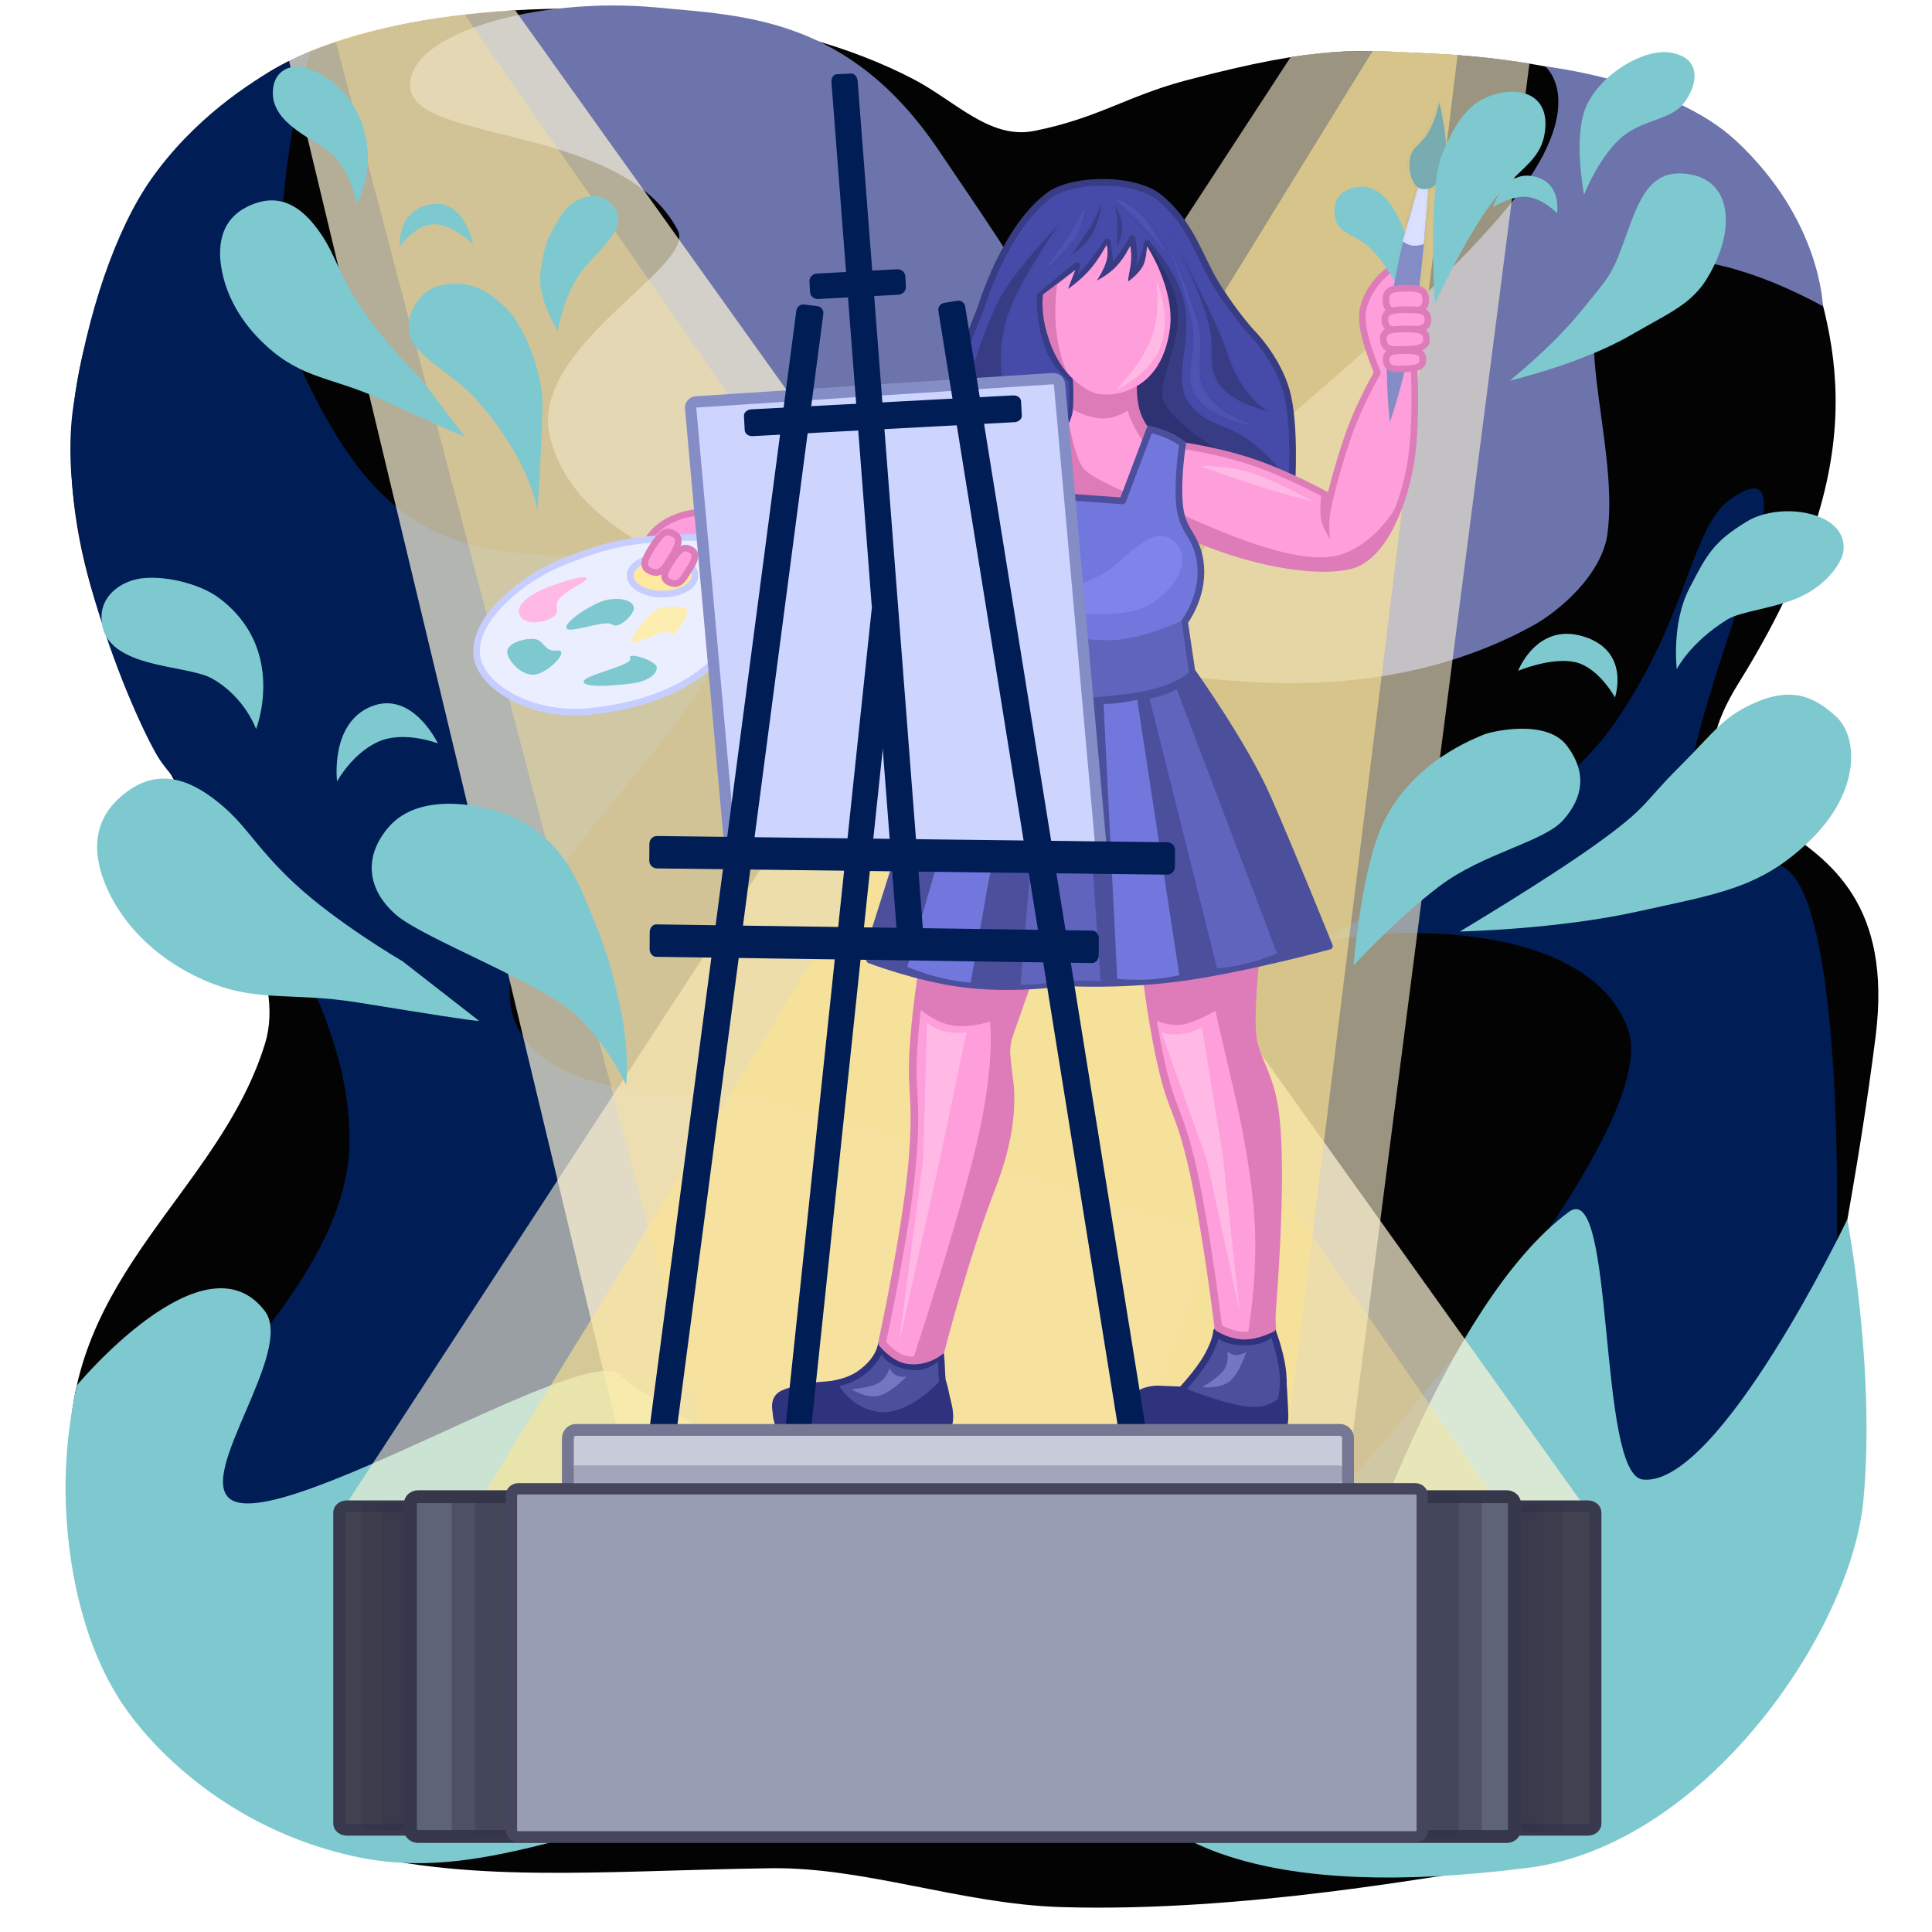 <?xml version="1.0" encoding="UTF-8" standalone="no"?>
<!DOCTYPE svg PUBLIC "-//W3C//DTD SVG 1.1//EN" "http://www.w3.org/Graphics/SVG/1.1/DTD/svg11.dtd">
<!-- Created with Vectornator (http://vectornator.io/) -->
<svg height="100%" stroke-miterlimit="10" style="fill-rule:nonzero;clip-rule:evenodd;stroke-linecap:round;stroke-linejoin:round;" version="1.1" viewBox="0 0 2048 2048" width="100%" xml:space="preserve" xmlns="http://www.w3.org/2000/svg" xmlns:vectornator="http://vectornator.io" xmlns:xlink="http://www.w3.org/1999/xlink">
<defs/>
<g id="Слой-2" vectornator:layerName="Слой 2">
<path d="M968.579 84.078C901.188 48.799 819.749 27.154 731.336 16.512C551.75-5.107 354.656 21.232 266.961 88.852C201.003 139.712 93.181 269.657 77.227 439.273C49.936 729.416 324.435 964.518 281.007 1106.01C232.758 1263.21 69.751 1350.55 73.74 1546.18C77.728 1741.81 134.475 1895.69 355.016 1958.62C492.339 1997.8 635.845 1982.97 816.802 1980.41C916.978 1978.99 1018.74 2018.34 1124.75 2021.59C1320.74 2027.59 1530.93 1986.14 1558.49 1984.27C1788.31 1968.68 1863.51 1741.78 1863.51 1741.78C1863.51 1741.78 1953.56 1375.77 1988.27 1098.34C2022.97 820.906 1728.36 908.702 1843.15 723.869C1992.88 482.781 1946.24 356.774 1905.39 237.677C1896.57 211.97 1822.88 69.936 1515.38 56.723C1440.58 53.508 1403.11 46.5 1256.46 85.43C1195.11 101.718 1163.38 125.499 1096.25 138.796C1049.39 148.08 1013.26 107.47 968.579 84.078Z" fill="#030303" fill-rule="nonzero" opacity="1" stroke="#4b4f9c" stroke-linecap="butt" stroke-linejoin="round" stroke-opacity="0" stroke-width="7.046"/>
<path d="M329.213 55.088C329.213 55.088 261.585 273.963 326.871 407.184C392.158 540.405 456.575 585.346 586.143 588.527C710.208 591.572 788.277 530.052 776.81 646.84C765.342 763.629 534.588 927.353 540.272 1055.68C545.955 1184.01 799.544 1160.15 799.544 1160.15L1288.17 1306.01L1168.51 1647.01L811.51 1891.43C811.51 1891.43 645.15 1805.05 719.768 1694.32C794.386 1583.59 728.553 1561.35 587.45 1521.44C446.346 1481.52 206.721 1709.5 152.472 1632.15C98.223 1554.79 366.964 1394.36 370.454 1212.04C373.944 1029.71 191.252 838.858 169.314 805.349C147.376 771.84 57.021 573.147 77.666 431.068C92.086 331.839 122.969 242.814 160.328 189.755C204.726 126.698 264.285 87.258 299.466 68.399C318.461 58.216 329.213 55.088 329.213 55.088Z" fill="#001d56" fill-rule="nonzero" opacity="1" stroke="#4b4f9c" stroke-linecap="butt" stroke-linejoin="round" stroke-opacity="0" stroke-width="7.046"/>
<path d="M1637.95 70.438C1637.95 70.438 1683.8 106.885 1609.57 205.272C1535.33 303.66 1340.22 463.538 1340.22 463.538C1340.22 463.538 1192.64 721.754 1224.55 715.84C1256.46 709.927 1445.65 761.23 1624.42 663.459C1652.16 648.291 1698.29 609.402 1704.02 565.439C1715.88 474.533 1666.27 352.223 1703.85 305.054C1765.25 227.995 1932.33 324.695 1932.33 324.695C1932.33 324.695 1930.53 233.204 1840.32 149.269C1771.46 85.203 1637.95 70.438 1637.95 70.438Z" fill="#6c74ab" fill-rule="nonzero" opacity="1" stroke="#4b4f9c" stroke-linecap="butt" stroke-linejoin="round" stroke-opacity="0" stroke-width="7.046"/>
<path d="M435.041 93.832C441.752 151.81 660.337 132.16 718.462 244.051C738.984 283.557 555.944 369.48 583.764 466.555C615.78 578.277 745.223 588.203 849.319 690.127C953.415 792.051 913.462 905.098 1000.15 874.251C1086.83 843.404 1205.35 701.067 1196.06 566.739C1186.77 432.411 1067.71 267.303 995.34 159.755C899.847 17.835 788.33 16.702 696.442 7.967C569.366-4.112 428.33 35.854 435.041 93.832Z" fill="#6c74ab" fill-rule="nonzero" opacity="1" stroke="#4b4f9c" stroke-linecap="butt" stroke-linejoin="round" stroke-opacity="0" stroke-width="7.046"/>
<path d="M81.716 1468.27C81.716 1468.27 216.81 1305.7 280.706 1389.73C312.981 1432.18 206.908 1563.68 244.582 1589.43C297.531 1625.63 624.842 1419.71 657.835 1457.89C690.828 1496.06 1315.37 1824.97 1179.76 1909.69C1136.66 1936.62 888.729 1906.48 762.499 1916.42C623.906 1927.33 510.454 1996.35 378.582 1968.49C252.669 1941.89 171.945 1864.71 135.301 1814.19C86.794 1747.32 70.026 1653.74 69.481 1580.03C69.017 1517.19 81.716 1468.27 81.716 1468.27Z" fill="#7ec9cf" fill-rule="nonzero" opacity="1" stroke="#4b4f9c" stroke-linecap="butt" stroke-linejoin="round" stroke-opacity="0" stroke-width="7.046"/>
<path d="M1834.61 529.013C1791.44 559.375 1790.47 654.624 1709.25 769.827C1628.04 885.03 1360.2 1018.01 1385.22 1005.06C1427.1 983.375 1678.09 963.814 1725.46 1089.97C1772.83 1216.12 1332.15 1676.55 1354.09 1654.87C1366.71 1642.39 1500.62 1893.92 1661.61 1803.89C1780.41 1737.46 1946.77 1330.06 1946.77 1330.06C1946.77 1330.06 1954.48 1066.84 1916.32 957.995C1878.17 849.151 1808.35 992.839 1787.92 885.593C1767.5 778.348 1941.81 453.617 1834.61 529.013Z" fill="#001d56" fill-rule="nonzero" opacity="1" stroke="#4b4f9c" stroke-linecap="butt" stroke-linejoin="round" stroke-opacity="0" stroke-width="7.046"/>
<path d="M1958.22 1292.63C1958.22 1292.63 1822.17 1576.99 1741.5 1568.38C1693.1 1563.22 1712.46 1248.23 1663.1 1284.63C1531.47 1381.71 1433.86 1686.15 1433.86 1686.15L1162.63 1723.6C1162.63 1723.6 1055.9 2051.94 1619.93 1979.96C1807.47 1956.02 1962.03 1729.92 1975.26 1590.75C1988.5 1451.59 1958.22 1292.63 1958.22 1292.63Z" fill="#7ec9cf" fill-rule="nonzero" opacity="1" stroke="#4b4f9c" stroke-linecap="butt" stroke-linejoin="round" stroke-opacity="0" stroke-width="7.046"/>
</g>
<g id="Слой-3" opacity="0.6" vectornator:layerName="Слой 3">
<path d="M1367.94 60.815L361.269 1603.16L1404.78 1746.68L1621.22 67.617C1621.22 67.617 1611.07 65.025 1578.74 61.515C1561.2 59.611 1544 57.959 1510.18 56.526C1504.86 56.301 1492.37 55.267 1487.42 55.049C1432.62 52.633 1403.07 55.443 1386.13 57.901C1375.34 59.466 1367.94 60.815 1367.94 60.815Z" fill="#fff5d6" fill-rule="nonzero" opacity="1" stroke="#c6ceff" stroke-linecap="butt" stroke-linejoin="round" stroke-opacity="0" stroke-width="7.046"/>
</g>
<g id="Слой-4" opacity="0.7" vectornator:layerName="Слой 4">
<path d="M306.322 64.239L706.86 1733.86L1690.82 1612.62L546.185 10.96C546.185 10.96 503.618 10.562 430.348 24.929C395.722 31.718 367.997 38.803 345.927 46.8C322.941 55.13 306.322 64.239 306.322 64.239Z" fill="#fff5d6" fill-rule="nonzero" opacity="1" stroke="#c6ceff" stroke-linecap="butt" stroke-linejoin="round" stroke-opacity="0" stroke-width="7.046"/>
</g>
<g id="Слой-5" opacity="0.6" vectornator:layerName="Слой 5">
<path d="M406.842 1755.55L1344.68 1685.99L1450.09 833.588L1469.23 678.748L1545.12 58.081C1545.12 58.081 1517.46 56.689 1494.97 55.635C1472.47 54.581 1455.14 53.865 1455.14 53.865" fill="#fde491" fill-rule="nonzero" opacity="1" stroke="#c6ceff" stroke-linecap="butt" stroke-linejoin="round" stroke-opacity="0" stroke-width="7.046"/>
</g>
<g id="Слой-6" opacity="0.4" vectornator:layerName="Слой 6">
<path d="M356.071 44.83L814.616 1784.98L1595.47 1604.16L492.793 15.755C492.793 15.755 462.147 18.863 424.371 26.282C370.085 36.944 356.071 44.83 356.071 44.83Z" fill="#fde491" fill-rule="nonzero" opacity="1" stroke="#c6ceff" stroke-linecap="butt" stroke-linejoin="round" stroke-opacity="0" stroke-width="7.046"/>
</g>
<clipPath id="ArtboardFrame">
<rect height="2048" width="2048" x="0" y="0"/>
</clipPath>
<g clip-path="url(#ArtboardFrame)" id="Слой-1" vectornator:layerName="Слой 1">
<path d="M1040.11 325.38L1005.99 412.165L1115.71 410.297L1134.51 457.883L1137.04 426.773L1136.9 402.758C1136.9 402.758 1135.09 402.421 1124.12 389.582C1113.15 376.743 1108.47 363.144 1104.74 343.768C1102.49 332.121 1102.44 313.753 1102.44 313.753L1141.55 281.505L1133.7 306.321C1133.7 306.321 1146.69 292.473 1156.72 279.962C1166.75 267.45 1173.83 256.276 1173.83 256.276L1176.41 277.042L1162.08 296.969C1162.08 296.969 1176.74 287.338 1185.33 276.063C1196.12 261.912 1199.96 252.867 1199.96 252.867C1199.96 252.867 1202.46 264.869 1201.61 275.939C1200.77 287.009 1196.59 297.149 1196.59 297.149C1196.59 297.149 1206.15 287.941 1209.83 278.914C1214.47 267.509 1216 258.016 1216 258.016L1235.09 335.827L1204.31 397.633C1204.31 397.633 1199.37 428.358 1210.05 445.493C1220.72 462.628 1247.01 466.173 1247.01 466.173C1247.01 466.173 1290.81 473.437 1304.37 479.015C1335.01 491.612 1369.31 516.604 1369.31 516.604C1369.31 516.604 1373.67 449.244 1363.56 414.059C1353.46 378.874 1326.65 352.287 1326.65 352.287C1326.65 352.287 1311.17 335.849 1291.49 305.277C1271.82 274.705 1264.72 240.142 1230.59 210.569C1203.75 187.31 1136.95 189.008 1112.57 206.736C1065.26 241.131 1040.11 325.38 1040.11 325.38Z" fill="#464ba9" fill-rule="nonzero" opacity="1" stroke="#383c85" stroke-linecap="butt" stroke-linejoin="round" stroke-width="7.046"/>
<path d="M1218.27 255.56C1218.27 255.56 1246.78 285.837 1254.82 318.752C1265.58 362.756 1241.63 400.116 1260.05 426.627C1268.34 438.555 1277.6 444.024 1287.76 448.496C1300.18 453.964 1313.94 457.942 1328.92 470.411C1356.13 493.079 1369.36 514.906 1369.36 514.906C1369.36 514.906 1333.38 497.04 1292.87 484.134C1275.2 478.506 1259.96 470.64 1243.97 465.794C1224.71 459.955 1213.32 452.626 1213.32 452.626L1194.31 410.038L1234.46 354.815L1222.26 273.288L1218.27 255.56Z" fill="#383c85" fill-rule="nonzero" opacity="1" stroke="#383c85" stroke-linecap="butt" stroke-linejoin="round" stroke-opacity="0.01" stroke-width="7.046"/>
<path d="M1215.17 257.412C1215.17 257.412 1242.26 290.49 1247.76 322.241C1253.27 353.993 1234.91 388.051 1231.79 415.019C1228.67 441.987 1297 480.073 1297 480.073C1297 480.073 1251.12 472.937 1225.12 458.795C1199.13 444.653 1191.13 422.061 1191.13 422.061L1221.52 371L1215.17 257.412Z" fill="#2e3172" fill-rule="nonzero" opacity="1" stroke="#383c85" stroke-linecap="butt" stroke-linejoin="round" stroke-opacity="0.01" stroke-width="7.046"/>
<path d="M1297.64 1471.65L1226.66 1468.82C1226.66 1468.82 1206.55 1469.12 1201.89 1479.63C1197.23 1490.15 1198.98 1523.97 1198.98 1523.97L1210.58 1541.47L1361.21 1525.61C1361.21 1525.61 1366.06 1512.43 1365.69 1499.82C1365.32 1487.21 1363.5 1460.06 1363.5 1460.06L1336.86 1468.53L1297.64 1471.65Z" fill="#2f337e" fill-rule="nonzero" opacity="1" stroke="#4b4f9c" stroke-linecap="butt" stroke-linejoin="round" stroke-opacity="0" stroke-width="7.046"/>
<path d="M1137.63 432.369C1136.48 443.694 1132.15 450.091 1132.15 450.091L1114.53 526.588L1158.65 541.057L1205.38 533.331L1217.4 453.835C1217.4 453.835 1212.45 447.954 1209.19 440.956C1205.94 433.958 1205.2 427.027 1205.2 427.027L1166.55 424.008C1166.55 424.008 1139.41 414.903 1137.63 432.369Z" fill="#fe9fdb" fill-rule="nonzero" opacity="1" stroke="#03070d" stroke-linecap="butt" stroke-linejoin="round" stroke-opacity="0" stroke-width="9.244"/>
<path d="M1205.12 407.059C1205.12 407.059 1204.57 422.379 1207.95 434.372C1211.33 446.365 1218.65 455.031 1218.65 455.031L1212.51 469.417C1212.51 469.417 1200.52 451.141 1196.88 440.31C1193.24 429.479 1194.24 418.916 1194.24 418.916L1205.12 407.059Z" fill="#dc7bb8" fill-rule="nonzero" opacity="1" stroke="#03070d" stroke-linecap="butt" stroke-linejoin="round" stroke-opacity="0" stroke-width="9.244"/>
<path d="M1136.17 391.024C1136.17 391.024 1137.97 404.923 1137.77 417.673C1137.57 430.422 1137.61 434.4 1137.61 434.4C1137.61 434.4 1158.64 446.248 1176.05 443.032C1193.46 439.815 1205.29 427.442 1205.29 427.442C1205.29 427.442 1203.95 422.312 1204.19 414.215C1204.44 406.118 1207.69 392.966 1207.69 392.966L1136.17 391.024Z" fill="#dc7bb8" fill-rule="nonzero" opacity="1" stroke="#03070d" stroke-linecap="butt" stroke-linejoin="round" stroke-opacity="0" stroke-width="9.244"/>
<path d="M1105.6 312.114C1105.6 312.114 1103.55 327.461 1107.77 345.335C1112.93 367.24 1121.75 385.521 1133.45 397.716C1145.15 409.91 1155.62 415.946 1163.75 417.424C1171.88 418.903 1185.19 418.718 1197.5 412.99C1209.82 407.262 1220.6 400.118 1231.5 377.514C1242.4 354.911 1239.42 340.263 1238.43 322.772C1237.44 305.28 1215.98 261.232 1215.98 261.232C1215.98 261.232 1215.3 274.978 1211.55 281.926C1206.48 291.312 1195.53 298.679 1195.53 298.679C1195.53 298.679 1195.35 296.277 1197.75 284.144C1200.15 272.01 1198 260.739 1198 260.739C1198 260.739 1191.97 273.513 1183.04 282.752C1174.11 291.99 1162.27 297.693 1162.27 297.693C1162.27 297.693 1169.97 286.238 1172.62 276.753C1175.27 267.268 1172.87 259.754 1172.87 259.754C1172.87 259.754 1165.12 274.676 1154.84 286.378C1144.55 298.08 1131.73 306.562 1131.73 306.562L1139.61 286.361L1105.6 312.114Z" fill="#dc7bb8" fill-rule="nonzero" opacity="1" stroke="#03070d" stroke-linecap="butt" stroke-linejoin="round" stroke-opacity="0" stroke-width="9.244"/>
<path d="M1120.69 301.701C1120.69 301.701 1117.53 322.628 1119.13 344.13C1120.86 367.304 1127.56 391.39 1133.63 397.716C1145.34 409.91 1155.81 415.946 1163.94 417.424C1172.07 418.903 1185.37 418.718 1197.69 412.99C1210.01 407.262 1233.56 394.629 1240.05 349.014C1246.04 306.93 1215.89 260.944 1215.89 260.944C1215.89 260.944 1215.48 274.978 1211.73 281.926C1206.66 291.312 1195.72 298.679 1195.72 298.679C1195.72 298.679 1195.53 296.277 1197.93 284.144C1200.34 272.01 1198.18 260.739 1198.18 260.739C1198.18 260.739 1192.16 273.513 1183.23 282.752C1174.29 291.99 1162.46 297.693 1162.46 297.693C1162.46 297.693 1170.16 286.238 1172.81 276.753C1175.45 267.268 1173.05 259.754 1173.05 259.754C1173.05 259.754 1165.3 274.676 1155.02 286.378C1144.73 298.08 1131.91 306.562 1131.91 306.562L1139.79 286.361L1120.69 301.701Z" fill="#fe9fdb" fill-rule="nonzero" opacity="1" stroke="#03070d" stroke-linecap="butt" stroke-linejoin="round" stroke-opacity="0" stroke-width="9.244"/>
<path d="M1225.77 297.188C1225.77 297.188 1230.97 330.711 1220.34 358.874C1209.71 387.037 1182.71 413.692 1182.71 413.692C1182.71 413.692 1217.43 397.819 1229.07 370.056C1243.16 336.434 1225.77 297.188 1225.77 297.188Z" fill="#ffb9e4" fill-rule="nonzero" opacity="1" stroke="#03070d" stroke-linecap="butt" stroke-linejoin="round" stroke-opacity="0" stroke-width="9.244"/>
<path d="M1238.76 242.54C1238.76 242.54 1265.39 292.301 1278.29 332.656C1291.19 373.011 1277.61 379.766 1290.36 403.959C1303.11 428.152 1347.77 436.682 1347.77 436.682C1347.77 436.682 1329.01 433.185 1308.74 393.853C1303.86 384.367 1297.45 361.868 1290.24 346.522C1267.58 298.234 1238.76 242.54 1238.76 242.54Z" fill="#383c85" fill-rule="nonzero" opacity="1" stroke="#383c85" stroke-linecap="butt" stroke-linejoin="round" stroke-opacity="0.01" stroke-width="7.046"/>
<path d="M1025.37 406.796C1025.37 406.796 1042.16 351.988 1057.83 319.978C1073.51 287.968 1122.15 238.567 1122.15 238.567C1122.15 238.567 1086.35 288.64 1070.83 327.096C1055.31 365.553 1062.72 404.695 1062.72 404.695L1025.37 406.796Z" fill="#383c85" fill-rule="nonzero" opacity="1" stroke="#383c85" stroke-linecap="butt" stroke-linejoin="round" stroke-opacity="0.01" stroke-width="7.046"/>
<path d="M1154.4 242.844C1160.88 233.206 1167.67 216.142 1167.67 216.142C1167.67 216.142 1165.88 232.885 1158.67 246.404C1151.46 259.922 1136.7 269.546 1136.7 269.546C1136.7 269.546 1147.92 252.482 1154.4 242.844Z" fill="#383c85" fill-rule="nonzero" opacity="1" stroke="#383c85" stroke-linecap="butt" stroke-linejoin="round" stroke-opacity="0.01" stroke-width="7.046"/>
<path d="M1184.72 238.625C1184.89 230.56 1181.98 218.043 1181.98 218.043C1181.98 218.043 1188.38 228.651 1189.42 237.738C1190.63 248.325 1184.42 260.876 1184.42 260.876C1184.42 260.876 1184.55 246.691 1184.72 238.625Z" fill="#383c85" fill-rule="nonzero" opacity="1" stroke="#383c85" stroke-linecap="butt" stroke-linejoin="round" stroke-opacity="0.01" stroke-width="7.046"/>
<path d="M1236.44 255.721C1236.44 255.721 1255.15 300.434 1263.89 342.979C1269.11 368.384 1258.42 395.797 1262.76 409.439C1274.38 445.926 1330.11 450.66 1330.11 450.66C1330.11 450.66 1290.11 441.375 1275.46 411.724C1265.87 392.29 1277.19 368.214 1270.17 344.18C1258.13 302.968 1236.44 255.721 1236.44 255.721Z" fill="#4f53b3" fill-rule="nonzero" opacity="1" stroke="#383c85" stroke-linecap="butt" stroke-linejoin="round" stroke-opacity="0.01" stroke-width="7.046"/>
<path d="M1148.05 223.37C1146.65 225.28 1142.34 235.733 1131.96 251.61C1121.58 267.487 1106.55 286.878 1106.55 286.878C1106.55 286.878 1131.35 265.034 1139.58 251.787C1147.8 238.54 1151.4 218.802 1148.05 223.37Z" fill="#4f53b3" fill-rule="nonzero" opacity="1" stroke="#383c85" stroke-linecap="butt" stroke-linejoin="round" stroke-opacity="0.01" stroke-width="7.046"/>
<path d="M1183.17 212.296C1184.72 214.089 1193.94 220.637 1207.09 234.303C1220.24 247.97 1235.78 266.962 1235.78 266.962C1235.78 266.962 1220.04 237.898 1208.97 226.92C1197.9 215.942 1179.47 208.009 1183.17 212.296Z" fill="#4f53b3" fill-rule="nonzero" opacity="1" stroke="#383c85" stroke-linecap="butt" stroke-linejoin="round" stroke-opacity="0.01" stroke-width="7.046"/>
<path d="M1132.81 446.336C1132.81 446.336 1139.72 489.237 1150.53 498.703C1165.86 512.12 1217.96 532.061 1217.96 532.061L1148.39 535.753L1113.24 519.726L1132.81 446.336Z" fill="#dc7bb8" fill-rule="nonzero" opacity="1" stroke="#03070d" stroke-linecap="butt" stroke-linejoin="round" stroke-opacity="0" stroke-width="9.244"/>
<path d="M1252.91 472.244C1252.91 472.244 1298.07 478.214 1339.49 494.031C1379.14 509.169 1410.07 527.127 1410.07 527.127C1410.07 527.127 1417.17 495.683 1430.3 458.771C1441.51 427.274 1460.08 395.091 1460.08 395.091C1460.08 395.091 1453.32 378.041 1449.69 366.343C1446.07 354.686 1442.89 340.346 1444.62 329.551C1448.93 302.66 1476.95 277.579 1489.02 280.67C1497.54 282.853 1493.07 306.091 1493.07 306.091L1498.59 381.29C1498.59 381.29 1502.33 440.912 1496.34 484.684C1490.35 528.455 1468.16 590.491 1431.49 599.617C1404.92 606.229 1364.12 600.975 1328.49 591.729C1282.88 579.894 1239.56 558.65 1239.56 558.65L1252.91 472.244Z" fill="#fe9fdb" fill-rule="nonzero" opacity="1" stroke="#dd7cb9" stroke-linecap="butt" stroke-linejoin="round" stroke-width="7.046"/>
<path d="M1225.44 532.677C1225.44 532.677 1293.65 565.906 1342.19 580.457C1369.34 588.597 1401.31 595.479 1424.73 586.675C1460.87 573.082 1480.24 536.579 1480.24 536.579C1480.24 536.579 1468.76 589.063 1428.86 599.955C1398.01 608.378 1345.05 595.098 1318.7 587.671C1292.35 580.244 1300.93 583.277 1281.52 576.18C1262.11 569.082 1237.63 556.633 1237.63 556.633L1225.44 532.677Z" fill="#dd7cb9" fill-rule="nonzero" opacity="1" stroke="#dd7cb9" stroke-linecap="butt" stroke-linejoin="round" stroke-opacity="0" stroke-width="7.046"/>
<path d="M1289.52 1411.32C1289.52 1411.32 1289.61 1420.02 1280.1 1437.24C1270.6 1454.46 1252.05 1473.85 1252.05 1473.85C1252.05 1473.85 1291.76 1490.02 1318.45 1494.18C1345.13 1498.35 1357.97 1484.81 1357.97 1484.81C1357.97 1484.81 1362.11 1469.18 1359.33 1450.1C1356.56 1431.02 1348.79 1410.49 1348.79 1410.49C1348.79 1410.49 1344.04 1423.39 1317.48 1422.53C1293.09 1421.73 1289.52 1411.32 1289.52 1411.32Z" fill="#4b4f9c" fill-rule="nonzero" opacity="1" stroke="#2f337e" stroke-linecap="butt" stroke-linejoin="round" stroke-width="7.046"/>
<path d="M934.156 1424.91C934.156 1424.91 932.859 1441.96 910.12 1457.15C887.38 1472.34 852.256 1466.99 830.187 1477.16C810.657 1486.15 830.449 1517.91 840.455 1529.71C850.46 1541.51 888.153 1526.22 888.153 1526.22C888.153 1526.22 962.542 1572.61 991.61 1537.07C1020.68 1501.53 999.546 1485.37 998.473 1457.38C997.662 1436.2 996.846 1433.48 996.846 1433.48C996.846 1433.48 986.213 1456.96 954.171 1446.12C934.684 1439.52 934.156 1424.91 934.156 1424.91Z" fill="#4b4f9c" fill-rule="nonzero" opacity="1" stroke="#2f337e" stroke-linecap="butt" stroke-linejoin="round" stroke-width="7.046"/>
<path d="M1213.15 1014.09C1213.15 1014.09 1218.16 1069.67 1230.39 1125.23C1242.62 1180.79 1249.96 1174.62 1264.52 1239.58C1279.08 1304.54 1291.5 1407.35 1291.5 1407.35C1291.5 1407.35 1304.61 1415.74 1318.84 1415.86C1333.06 1415.98 1348.41 1407.84 1348.41 1407.84C1348.41 1407.84 1344.76 1314.99 1351.5 1240.42C1359.95 1146.88 1323.89 1117.57 1323.89 1117.57L1331.78 960.356L1213.15 1014.09Z" fill="#fe9fdb" fill-rule="nonzero" opacity="1" stroke="#dd7cb9" stroke-linecap="butt" stroke-linejoin="round" stroke-width="8.145"/>
<path d="M684.944 576.12C684.944 576.12 688.716 566.693 699.008 558.612C709.3 550.531 722.778 545.191 736.775 543.535C750.772 541.879 754.995 551.988 754.995 551.988L748.337 584.803L732.9 587.578L684.944 576.12Z" fill="#fe9fdb" fill-rule="nonzero" opacity="1" stroke="#dd7cb9" stroke-linecap="butt" stroke-linejoin="round" stroke-width="7.046"/>
<path d="M986.451 977.36C986.451 977.36 974.325 1036.88 969.195 1098.75C964.065 1160.62 973.068 1156.6 967.324 1229.03C961.581 1301.45 934.946 1423.69 934.946 1423.69C934.946 1423.69 947.173 1439.24 961.532 1441.64C982.372 1445.12 997.178 1431.79 997.178 1431.79C997.178 1431.79 1022.02 1333.91 1051.33 1258.47C1088.1 1163.84 1062.52 1117.52 1062.52 1117.52L1117.8 960.367L986.451 977.36Z" fill="#fe9fdb" fill-rule="nonzero" opacity="1" stroke="#dd7cb9" stroke-linecap="butt" stroke-linejoin="round" stroke-width="8.145"/>
<path d="M974.614 1015.41L973.029 1067.69C973.029 1067.69 985.951 1081 1005.17 1086.09C1024.4 1091.18 1049.41 1082.96 1049.41 1082.96C1049.41 1082.96 1054.97 1120.97 1038.21 1199.57C1021.44 1278.17 966.865 1443.86 966.865 1443.86L995.658 1433.51C995.658 1433.51 1039.07 1310.79 1059.08 1230.12C1075.38 1164.44 1074.64 1150.18 1071 1118.62C1068.57 1097.58 1094.73 1026.44 1094.73 1026.44L1038.27 1011.97L974.614 1015.41Z" fill="#dd7cb9" fill-rule="nonzero" opacity="1" stroke="#4b4f9c" stroke-linecap="butt" stroke-linejoin="round" stroke-opacity="0" stroke-width="7.046"/>
<path d="M1222.92 1080.99C1222.92 1080.99 1241.17 1089.2 1256.46 1085.5C1271.75 1081.79 1288.25 1071.34 1288.25 1071.34L1308.57 1158.95C1308.57 1158.95 1325.28 1227.64 1329.69 1290.39C1334.11 1353.15 1322.38 1416.62 1322.38 1416.62L1350.79 1409.74C1350.79 1409.74 1365.45 1249.98 1355.53 1177.75C1349.96 1137.24 1334.98 1121.83 1332.02 1099.33C1328.58 1073.15 1335.32 1013.8 1335.32 1013.8L1279.54 987.612L1215.91 986.222C1215.91 986.222 1216.32 1016.79 1215.4 1038C1214.47 1059.21 1222.92 1080.99 1222.92 1080.99Z" fill="#dd7cb9" fill-rule="nonzero" opacity="1" stroke="#4b4f9c" stroke-linecap="butt" stroke-linejoin="round" stroke-opacity="0" stroke-width="7.046"/>
<path d="M1089.84 523.74L1190.06 530.991L1218.77 455.089C1218.77 455.089 1228.33 457.223 1237.13 460.944C1247.82 465.465 1253.68 470.635 1253.68 470.635C1253.68 470.635 1247.44 507.848 1250.56 536.76C1253.68 565.672 1270.45 568.032 1272.84 600.856C1275.23 633.68 1255.69 659.223 1255.69 659.223L1263.46 711.435C1263.46 711.435 1318.78 788.849 1343.68 845.437C1368.58 902.026 1409.28 1002.94 1409.28 1002.94C1409.28 1002.94 1313.71 1028.83 1246.89 1037.23C1180.06 1045.63 1123.74 1041.36 1123.74 1041.36L1119.21 915.164L1136.56 900.012L1141.56 895.129L1139 883.529L1089.84 523.74Z" fill="#7277dd" fill-rule="nonzero" opacity="1" stroke="#4b4f9c" stroke-linecap="butt" stroke-linejoin="round" stroke-width="7.046"/>
<path d="M967.684 909.465L965.636 986.06L1105.72 1002.03L1101.21 904.55L967.684 909.465Z" fill="#7277dd" fill-rule="nonzero" opacity="1" stroke="#4b4f9c" stroke-linecap="butt" stroke-linejoin="round" stroke-opacity="0" stroke-width="7.046"/>
<path d="M921.068 1005.98L954.591 900.074L964.414 998.066L921.068 1005.98Z" fill="#7277dd" fill-rule="nonzero" opacity="1" stroke="#4b4f9c" stroke-linecap="butt" stroke-linejoin="round" stroke-width="7.046"/>
<path d="M921.809 1017.6C921.809 1017.6 970.908 1036.39 1018.93 1042.84C1066.96 1049.29 1113.91 1043.4 1113.91 1043.4L1114.32 1007.77L921.809 1017.6Z" fill="#7277dd" fill-rule="nonzero" opacity="1" stroke="#4b4f9c" stroke-linecap="butt" stroke-linejoin="round" stroke-width="7.046"/>
<path d="M1231.09 729.865L1189.06 731.918L1217.21 888.217L1248.53 1039.5L1300.72 1025.4L1231.09 729.865Z" fill="#4b4f9c" fill-rule="nonzero" opacity="1" stroke="#4b4f9c" stroke-linecap="butt" stroke-linejoin="round" stroke-opacity="0" stroke-width="7.046"/>
<path d="M1191.54 721.868L1151.78 725.553L1148.75 884.337L1149.81 1038.82C1149.81 1038.82 1158.85 1040.4 1172.5 1040.82C1186.16 1041.25 1204.42 1040.52 1204.42 1040.52L1191.54 721.868Z" fill="#4b4f9c" fill-rule="nonzero" opacity="1" stroke="#4b4f9c" stroke-linecap="butt" stroke-linejoin="round" stroke-opacity="0" stroke-width="7.046"/>
<path d="M1131.12 738.671L1088.74 725.333L1059.87 881.5L1023.42 1041.02C1023.42 1041.02 1041.2 1046.19 1054.84 1045.37C1069.35 1044.5 1089.34 1044.66 1089.34 1044.66L1131.12 738.671Z" fill="#4b4f9c" fill-rule="nonzero" opacity="1" stroke="#4b4f9c" stroke-linecap="butt" stroke-linejoin="round" stroke-opacity="0" stroke-width="7.046"/>
<path d="M1103.67 701L1046.96 679.996L985.222 844.979L914.883 1012.08L947.233 1025.65L978.339 1036.82C978.339 1036.82 1000.62 990.149 1031.96 906.194C1063.29 822.239 1103.67 701 1103.67 701Z" fill="#4b4f9c" fill-rule="nonzero" opacity="1" stroke="#4b4f9c" stroke-linecap="butt" stroke-linejoin="round" stroke-opacity="0" stroke-width="7.046"/>
<path d="M1263.57 707.363C1263.57 707.363 1254.2 720.831 1237.51 724.673C1210.86 730.811 1201.64 732.12 1201.64 732.12C1201.64 732.12 1219.16 731.95 1239.18 766.888C1254.56 793.737 1276.03 858.765 1287.71 890.172C1314.58 962.448 1335.26 1018.96 1335.26 1018.96C1335.26 1018.96 1353.21 1016.27 1371.32 1011.44C1389.43 1006.6 1407.69 999.613 1407.69 999.613C1407.69 999.613 1383.61 926.075 1348.56 854.146C1313.52 782.218 1263.57 707.363 1263.57 707.363Z" fill="#4b4f9c" fill-rule="nonzero" opacity="1" stroke="#4b4f9c" stroke-linecap="butt" stroke-linejoin="round" stroke-opacity="0" stroke-width="7.046"/>
<path d="M1218.52 740.44C1218.52 740.44 1226.78 738.981 1233.99 736.493C1241.21 734.004 1247.38 730.485 1247.38 730.485L1353.76 1010.72C1353.76 1010.72 1337.52 1017.43 1321.61 1021.37C1305.7 1025.31 1290.12 1026.48 1290.12 1026.48L1218.52 740.44Z" fill="#6064bd" fill-rule="nonzero" opacity="1" stroke="#c6ceff" stroke-linecap="butt" stroke-linejoin="round" stroke-opacity="0" stroke-width="7.046"/>
<path d="M1108.25 735.726C1108.25 735.726 1119.15 737.023 1128.03 737.106C1139.36 737.213 1145.66 734.956 1145.66 734.956L1166.61 1040.03C1166.61 1040.03 1139.61 1038.12 1116.43 1041.39C1096.55 1044.2 1081.79 1043.85 1081.79 1043.85L1108.25 735.726Z" fill="#6064bd" fill-rule="nonzero" opacity="1" stroke="#c6ceff" stroke-linecap="butt" stroke-linejoin="round" stroke-opacity="0" stroke-width="7.046"/>
<path d="M1169.8 746.201C1169.8 746.201 1177.12 746.419 1188.26 744.919C1197.17 743.72 1205.52 741.804 1205.52 741.804L1250.15 1033.75C1250.15 1033.75 1233.89 1037.45 1217.52 1038.34C1200.92 1039.24 1184.29 1037.66 1184.29 1037.66L1169.8 746.201Z" fill="#7277dd" fill-rule="nonzero" opacity="1" stroke="#c6ceff" stroke-linecap="butt" stroke-linejoin="round" stroke-opacity="0" stroke-width="7.046"/>
<path d="M1043.28 742.726C1043.28 742.726 1050.53 745.205 1062.17 747.233C1071.47 748.854 1080.45 749.618 1080.45 749.618L1028.93 1041.69C1028.93 1041.69 1011.45 1040.18 994.79 1035.94C977.889 1031.64 961.781 1024.99 961.781 1024.99L1043.28 742.726Z" fill="#7277dd" fill-rule="nonzero" opacity="1" stroke="#c6ceff" stroke-linecap="butt" stroke-linejoin="round" stroke-opacity="0" stroke-width="7.046"/>
<path d="M715.201 570.07C668.148 572.26 641.359 576.825 590.483 598.405C556.913 612.644 500.922 654.365 505.397 694.856C509.076 728.141 563.98 760.332 624.641 754.181C763.023 740.15 783.572 660.603 783.572 660.603C783.572 660.603 824.206 624.172 803.242 601.612C782.279 579.053 777.553 567.168 715.201 570.07Z" fill="#ebeeff" fill-rule="nonzero" opacity="1" stroke="#c6ceff" stroke-linecap="butt" stroke-linejoin="round" stroke-width="7.046"/>
<path d="M1246.41 575.677C1261.73 591.781 1251.02 622.986 1215.54 642.559C1180.06 662.131 1069.15 642.559 1069.15 642.559C1069.15 642.559 1154.21 624.06 1182.33 599.062C1207.59 576.612 1228.17 556.501 1246.41 575.677Z" fill="#8083ea" fill-rule="nonzero" opacity="1" stroke="#c6ceff" stroke-linecap="butt" stroke-linejoin="round" stroke-opacity="0" stroke-width="7.046"/>
<path d="M1114.76 670.432C1114.76 670.432 1143.24 679.136 1176.94 678.642C1210.64 678.149 1252.48 657.993 1252.48 657.993C1252.48 657.993 1254.7 674.088 1256.71 688.475C1258.72 702.861 1260.35 712.404 1260.35 712.404C1260.35 712.404 1250.01 724.22 1216.91 731.811C1183.82 739.402 1118.31 741.5 1118.31 741.5L1114.76 670.432Z" fill="#6064bd" fill-rule="nonzero" opacity="1" stroke="#c6ceff" stroke-linecap="butt" stroke-linejoin="round" stroke-opacity="0" stroke-width="7.046"/>
<path d="M738.01 426.029L1116.09 401.356C1119.66 401.123 1122.81 403.712 1123.12 407.138L1166.85 895.296C1167.16 898.723 1164.51 901.689 1160.94 901.923L786.17 903.486C782.598 903.719 773.659 896.231 773.352 892.804L732.099 432.656C731.792 429.229 734.438 426.262 738.01 426.029Z" fill="#cdd4fe" fill-rule="nonzero" opacity="1" stroke="#848dc6" stroke-linecap="butt" stroke-linejoin="round" stroke-width="11.993"/>
<path d="M884.576 1467.78C884.576 1467.78 900.087 1497.87 933.414 1500.36C966.741 1502.85 999.631 1465.5 999.631 1465.5C999.631 1465.5 1007.51 1490.79 1005.01 1509.7C1002.51 1528.61 989.644 1541.13 989.644 1541.13L876.262 1545.37L837.294 1530.41C837.294 1530.41 820.909 1510.87 822.696 1494.07C823.315 1488.26 829.81 1478.69 839.487 1474.71C857.773 1467.21 884.576 1467.78 884.576 1467.78Z" fill="#2f337e" fill-rule="nonzero" opacity="1" stroke="#2f337e" stroke-linecap="butt" stroke-linejoin="round" stroke-width="7.046"/>
<path d="M886.984 78.674L902.243 77.975C905.7 77.817 908.782 81.336 909.129 85.835L979.303 997.578C979.649 1002.08 977.128 1005.85 973.671 1006.01L958.412 1006.71C954.955 1006.87 951.873 1003.35 951.526 998.85L949.088 967.167L881.353 87.107C881.006 82.608 883.527 78.832 886.984 78.674Z" fill="#001d56" fill-rule="nonzero" opacity="1" stroke="#4b4f9c" stroke-linecap="butt" stroke-linejoin="round" stroke-opacity="0" stroke-width="7.046"/>
<path d="M796.41 433.92L1073.86 419.139C1078.36 418.899 1082.17 421.684 1082.36 425.358L1083.17 440.453C1083.36 444.127 1079.87 447.3 1075.37 447.54L797.923 462.321C793.423 462.561 789.616 459.776 789.42 456.102L788.616 441.007C788.42 437.333 791.91 434.16 796.41 433.92Z" fill="#001d56" fill-rule="nonzero" opacity="1" stroke="#4b4f9c" stroke-linecap="butt" stroke-linejoin="round" stroke-opacity="0" stroke-width="7.046"/>
<path d="M1000.57 321.174L1014.93 318.8C1018.81 318.158 1022.48 320.907 1023.13 324.938L1216.25 1525.02C1216.9 1529.05 1214.28 1532.84 1210.4 1533.48L1196.04 1535.85C1192.16 1536.49 1188.49 1533.75 1187.84 1529.71L994.726 329.635C994.077 325.603 996.695 321.815 1000.57 321.174Z" fill="#001d56" fill-rule="nonzero" opacity="1" stroke="#4b4f9c" stroke-linecap="butt" stroke-linejoin="round" stroke-opacity="0" stroke-width="7.046"/>
<path d="M852.199 322.764L866.646 324.543C870.549 325.024 873.276 328.742 872.737 332.848L712.189 1555.05C711.65 1559.16 708.049 1562.1 704.146 1561.62L689.698 1559.84C685.795 1559.36 683.068 1555.64 683.608 1551.53L844.155 329.328C844.695 325.222 848.296 322.283 852.199 322.764Z" fill="#001d56" fill-rule="nonzero" opacity="1" stroke="#4b4f9c" stroke-linecap="butt" stroke-linejoin="round" stroke-opacity="0" stroke-width="7.046"/>
<path d="M931.262 641.121L945.216 639.974C948.986 639.664 951.792 641.78 951.485 644.7L920.092 942.628L859.895 1513.92C859.588 1516.84 856.283 1519.46 852.513 1519.77L838.559 1520.91C834.789 1521.22 831.983 1519.11 832.291 1516.19L923.88 646.969C924.187 644.049 927.493 641.431 931.262 641.121Z" fill="#001d56" fill-rule="nonzero" opacity="1" stroke="#4b4f9c" stroke-linecap="butt" stroke-linejoin="round" stroke-opacity="0" stroke-width="7.046"/>
<path d="M696.615 886.212L1237.48 892.826C1241.98 892.882 1245.61 896.607 1245.57 901.148L1245.43 919.054C1245.4 923.595 1241.71 927.232 1237.21 927.177L696.345 920.562C691.838 920.507 688.214 916.781 688.25 912.24L688.391 894.334C688.426 889.793 692.109 886.156 696.615 886.212Z" fill="#001d56" fill-rule="nonzero" opacity="1" stroke="#4b4f9c" stroke-linecap="butt" stroke-linejoin="round" stroke-opacity="0" stroke-width="7.046"/>
<path d="M695.761 979.891L1157.86 986.51C1161.71 986.565 1164.81 990.293 1164.78 994.837L1164.66 1012.75C1164.63 1017.3 1161.48 1020.94 1157.63 1020.88L695.53 1014.26C691.679 1014.21 688.583 1010.48 688.614 1005.93L688.734 988.018C688.764 983.474 691.91 979.836 695.761 979.891Z" fill="#001d56" fill-rule="nonzero" opacity="1" stroke="#4b4f9c" stroke-linecap="butt" stroke-linejoin="round" stroke-opacity="0" stroke-width="7.046"/>
<path d="M367.702 1596.78L1683.13 1596.78C1687.64 1596.78 1691.29 1599.68 1691.29 1603.25L1691.29 1933.11C1691.29 1936.68 1687.64 1939.58 1683.13 1939.58L367.702 1939.58C363.195 1939.58 359.542 1936.68 359.542 1933.11L359.542 1603.25C359.542 1599.68 363.195 1596.78 367.702 1596.78Z" fill="#414351" fill-rule="nonzero" opacity="1" stroke="#38394c" stroke-linecap="butt" stroke-linejoin="round" stroke-width="12.542"/>
<path d="M610.475 1515.77L1420.45 1515.77C1425.16 1515.77 1428.97 1519.78 1428.97 1524.72L1428.97 1627.16C1428.97 1632.11 1425.16 1636.12 1420.45 1636.12L610.475 1636.12C605.772 1636.12 601.959 1632.11 601.959 1627.16L601.959 1524.72C601.959 1519.78 605.772 1515.77 610.475 1515.77Z" fill="#c8cbda" fill-rule="nonzero" opacity="1" stroke="#767792" stroke-linecap="butt" stroke-linejoin="round" stroke-width="12.542"/>
<path d="M1415.16 520.791C1415.16 520.791 1410.16 539.913 1409.34 550.472C1408.55 560.657 1409.91 571.356 1409.91 571.356C1409.91 571.356 1401.22 558.773 1400.06 548.672C1398.89 538.571 1400.67 524.862 1400.67 524.862L1415.16 520.791Z" fill="#dd7cb9" fill-rule="nonzero" opacity="1" stroke="#dd7cb9" stroke-linecap="butt" stroke-linejoin="round" stroke-opacity="0" stroke-width="7.046"/>
<path d="M1436.06 198.652C1419.93 202.267 1411.45 213.151 1415.45 231.558C1419.46 249.965 1439.7 247.459 1458.33 269.117C1476.96 290.775 1488.63 319.189 1488.63 319.189C1488.63 319.189 1498.73 267.343 1485.58 237.208C1472.44 207.074 1455.34 194.331 1436.06 198.652Z" fill="#7ec9cf" fill-rule="nonzero" opacity="1" stroke="#4b4f9c" stroke-linecap="butt" stroke-linejoin="round" stroke-opacity="0" stroke-width="7.046"/>
<path d="M1509.29 194.837C1502.72 192.345 1483.12 262.107 1474.27 324.074C1465.42 386.041 1473.36 447.319 1473.36 447.319C1473.36 447.319 1491.7 396.009 1500.55 334.042C1509.4 272.076 1515.86 197.329 1509.29 194.837Z" fill="#848dc6" fill-rule="nonzero" opacity="1" stroke="#383c85" stroke-linecap="butt" stroke-linejoin="round" stroke-opacity="0.01" stroke-width="7.046"/>
<path d="M667.959 610.121C667.959 599.254 683.343 590.444 702.32 590.444C721.297 590.444 736.681 599.254 736.681 610.121C736.681 620.988 721.297 629.797 702.32 629.797C683.343 629.797 667.959 620.988 667.959 610.121Z" fill="#ffe89f" fill-rule="nonzero" opacity="1" stroke="#c6ceff" stroke-linecap="butt" stroke-linejoin="round" stroke-width="7.046"/>
<path d="M1490.58 305.514C1507.36 305.317 1512.06 308.255 1511.22 320.217C1510.7 327.473 1503.31 330.397 1491.96 330.397C1480.6 330.397 1469.45 333.556 1469.05 317.561C1468.77 306.095 1478.92 305.651 1490.58 305.514Z" fill="#fe9fdb" fill-rule="nonzero" opacity="1" stroke="#dd7cb9" stroke-linecap="butt" stroke-linejoin="round" stroke-width="7.046"/>
<path d="M1491.25 328.3C1509.4 328.129 1514.48 330.675 1513.57 341.037C1513.01 347.323 1505.02 349.856 1492.75 349.856C1480.47 349.856 1468.4 352.593 1467.98 338.736C1467.67 328.803 1478.64 328.419 1491.25 328.3Z" fill="#fe9fdb" fill-rule="nonzero" opacity="1" stroke="#dd7cb9" stroke-linecap="butt" stroke-linejoin="round" stroke-width="7.046"/>
<path d="M1489.6 348.751C1507.75 348.58 1512.84 351.125 1511.92 361.488C1511.37 367.774 1503.38 370.307 1491.1 370.307C1478.82 370.307 1466.76 373.044 1466.33 359.187C1466.02 349.254 1477 348.869 1489.6 348.751Z" fill="#fe9fdb" fill-rule="nonzero" opacity="1" stroke="#dd7cb9" stroke-linecap="butt" stroke-linejoin="round" stroke-width="7.046"/>
<path d="M691.616 579.577C701.545 563.911 706.738 560.853 715.864 566.956C721.4 570.658 719.313 578.816 712.489 589.355C705.665 599.893 701.504 611.652 688.382 604.908C678.977 600.074 684.718 590.46 691.616 579.577Z" fill="#fe9fdb" fill-rule="nonzero" opacity="1" stroke="#dd7cb9" stroke-linecap="butt" stroke-linejoin="round" stroke-width="7.046"/>
<path d="M711.88 594.698C720.835 580.951 725.518 578.268 733.749 583.623C738.742 586.872 736.86 594.031 730.706 603.279C724.551 612.526 720.799 622.846 708.964 616.928C700.482 612.686 705.66 604.249 711.88 594.698Z" fill="#fe9fdb" fill-rule="nonzero" opacity="1" stroke="#dd7cb9" stroke-linecap="butt" stroke-linejoin="round" stroke-width="7.046"/>
<path d="M1489.2 371.619C1504.6 371.465 1508.91 373.748 1508.14 383.039C1507.66 388.676 1500.88 390.947 1490.46 390.947C1480.05 390.947 1469.81 393.401 1469.44 380.976C1469.18 372.07 1478.5 371.725 1489.2 371.619Z" fill="#fe9fdb" fill-rule="nonzero" opacity="1" stroke="#dd7cb9" stroke-linecap="butt" stroke-linejoin="round" stroke-width="7.046"/>
<path d="M1503.57 197.853L1514.43 191.982L1509.34 258.709C1509.34 258.709 1502.83 261.083 1497.2 260.346C1491.57 259.609 1486.83 255.761 1486.83 255.761L1503.57 197.853Z" fill="#dae0ff" fill-rule="nonzero" opacity="1" stroke="#383c85" stroke-linecap="butt" stroke-linejoin="round" stroke-opacity="0.01" stroke-width="7.046"/>
<path d="M1507.41 200.351C1498.03 199.237 1492.56 183.177 1494.41 169.159C1496.27 155.141 1507.78 152.913 1515.58 137.595C1523.38 122.278 1525.6 107.889 1525.6 107.889C1525.6 107.889 1536.47 150.499 1531.92 173.615C1527.37 196.731 1516.79 201.465 1507.41 200.351Z" fill="#78acb0" fill-rule="nonzero" opacity="1" stroke="#383c85" stroke-linecap="butt" stroke-linejoin="round" stroke-opacity="0.01" stroke-width="7.046"/>
<path d="M1272.54 493.914C1272.54 493.914 1303.84 493.167 1329.81 502.277C1355.78 511.386 1392.39 531.796 1392.39 531.796C1392.39 531.796 1353.93 522.099 1325.06 512.419C1296.18 502.739 1272.54 493.914 1272.54 493.914Z" fill="#ffb9e4" fill-rule="nonzero" opacity="1" stroke="#2f337e" stroke-linecap="butt" stroke-linejoin="round" stroke-opacity="0" stroke-width="7.046"/>
<path d="M1777.45 709.398C1777.45 709.398 1771.61 660.976 1790.55 624.183C1809.48 587.39 1816.51 574.162 1851.96 552.687C1887.41 531.211 1959.09 542.134 1954.12 584.116C1952.67 596.396 1936.7 619.148 1910.04 631.927C1883.21 644.78 1845.65 647.65 1831.01 656.713C1791.21 681.357 1777.45 709.398 1777.45 709.398Z" fill="#7ec9cf" fill-rule="nonzero" opacity="1" stroke="#4b4f9c" stroke-linecap="butt" stroke-linejoin="round" stroke-opacity="0" stroke-width="7.046"/>
<path d="M1434.8 1023.51C1434.8 1023.51 1443.22 920.255 1466.42 871.983C1497.94 806.384 1564.39 782.596 1571.83 779.1C1579.27 775.603 1638.97 761.18 1660.99 790.472C1683.01 819.764 1677.53 845.876 1657.4 868.957C1636.75 892.644 1572.37 904.16 1525.79 939.467C1479.2 974.774 1434.8 1023.51 1434.8 1023.51Z" fill="#7ec9cf" fill-rule="nonzero" opacity="1" stroke="#4b4f9c" stroke-linecap="butt" stroke-linejoin="round" stroke-opacity="0" stroke-width="7.046"/>
<path d="M1547.48 987.434C1547.48 987.434 1640.41 932.103 1694.17 893.304C1747.94 854.504 1741.55 851.409 1779.79 813.339C1818.02 775.27 1826.65 758.944 1862.96 743.81C1899.28 728.677 1922.82 737.84 1946.39 759.621C1969.96 781.401 1972.25 838.334 1919.61 890.003C1866.97 941.673 1821.41 947.312 1735.82 966.301C1650.23 985.289 1547.48 987.434 1547.48 987.434Z" fill="#7ec9cf" fill-rule="nonzero" opacity="1" stroke="#4b4f9c" stroke-linecap="butt" stroke-linejoin="round" stroke-opacity="0" stroke-width="7.046"/>
<path d="M1609.3 711.074C1609.3 711.074 1628.92 659.82 1678 674.531C1728.9 689.789 1711.93 739.277 1711.93 739.277C1711.93 739.277 1694.45 707.019 1669.2 701.768C1643.94 696.516 1609.3 711.074 1609.3 711.074Z" fill="#7ec9cf" fill-rule="nonzero" opacity="1" stroke="#4b4f9c" stroke-linecap="butt" stroke-linejoin="round" stroke-opacity="0" stroke-width="7.046"/>
<path d="M1600.4 403.486C1600.4 403.486 1644.94 368.086 1675.52 330.358C1706.1 292.631 1708.1 293.13 1722.72 252.577C1737.35 212.025 1748.65 177.455 1791.2 184.768C1833.75 192.081 1836.4 236.622 1820.45 273.851C1800.63 320.102 1780.4 325.372 1728.04 355.621C1675.69 385.869 1600.4 403.486 1600.4 403.486Z" fill="#7ec9cf" fill-rule="nonzero" opacity="1" stroke="#4b4f9c" stroke-linecap="butt" stroke-linejoin="round" stroke-opacity="0" stroke-width="7.046"/>
<path d="M1679.16 206.311C1679.16 206.311 1666.94 143.792 1681.96 111.684C1698.2 76.969 1743.42 51.405 1770.43 55.693C1805.7 61.292 1799.13 91.667 1784.43 110.005C1769.73 128.342 1738.79 126.382 1716.12 148.079C1693.44 169.776 1679.16 206.311 1679.16 206.311Z" fill="#7ec9cf" fill-rule="nonzero" opacity="1" stroke="#4b4f9c" stroke-linecap="butt" stroke-linejoin="round" stroke-opacity="0" stroke-width="7.046"/>
<path d="M1521.03 322.159C1521.03 322.159 1517.48 259.841 1519.94 222.341C1522.39 184.841 1522.53 174.068 1536.85 145.432C1551.17 116.796 1566.48 103.496 1590.85 98.523C1617.58 93.069 1642.12 104.523 1637.76 138.887C1633.39 173.25 1607.48 178.159 1578.3 219.068C1549.12 259.977 1521.03 322.159 1521.03 322.159Z" fill="#7ec9cf" fill-rule="nonzero" opacity="1" stroke="#4b4f9c" stroke-linecap="butt" stroke-linejoin="round" stroke-opacity="0" stroke-width="7.046"/>
<path d="M1582.55 219.811C1582.55 219.811 1593.84 181.416 1624.35 186.67C1656.03 192.125 1650.55 225.979 1650.55 225.979C1650.55 225.979 1635.54 210.25 1618.54 208.708C1601.54 207.166 1582.55 219.811 1582.55 219.811Z" fill="#7ec9cf" fill-rule="nonzero" opacity="1" stroke="#4b4f9c" stroke-linecap="butt" stroke-linejoin="round" stroke-opacity="0" stroke-width="7.046"/>
<path d="M492.958 462.939C487.18 461.268 456.476 447.282 403.918 423.307C351.36 399.331 321.604 402.203 282.726 367.039C247.8 335.45 238.433 302.819 235.53 288.606C232.627 274.393 227.092 237.561 260.52 219.98C293.948 202.399 317.091 218.267 333.701 239.137C354.551 265.334 354.72 281.988 379.255 320.65C403.791 359.312 446.421 402.061 446.421 402.061L492.958 462.939Z" fill="#7ec9cf" fill-rule="nonzero" opacity="1" stroke="#4b4f9c" stroke-linecap="butt" stroke-linejoin="round" stroke-opacity="0" stroke-width="7.046"/>
<path d="M507.876 1082.2C499.853 1082.12 455.459 1074.97 379.455 1062.7C303.451 1050.42 266.079 1065.12 203.861 1033.09C147.967 1004.33 124.664 964.805 116.03 947.16C107.397 929.515 87.59 883.058 124.633 847.647C161.676 812.235 196.971 824.632 225.565 846.011C261.458 872.847 267.406 894.71 312.338 936.603C357.271 978.496 426.936 1019.13 426.936 1019.13L507.876 1082.2Z" fill="#7ec9cf" fill-rule="nonzero" opacity="1" stroke="#4b4f9c" stroke-linecap="butt" stroke-linejoin="round" stroke-opacity="0" stroke-width="7.046"/>
<path d="M663.769 1150.49C663.844 1145.29 667.909 1113.79 656.563 1063.25C645.217 1012.72 639.4 998.468 618.384 948.349C598.776 901.587 571.371 877.061 539.139 863.976C520.818 856.539 446.591 835.255 411.168 877.699C383.679 910.636 391.018 945.272 420.599 970.382C449.444 994.867 573.499 1041.96 609.439 1074.95C645.38 1107.94 663.769 1150.49 663.769 1150.49Z" fill="#7ec9cf" fill-rule="nonzero" opacity="1" stroke="#4b4f9c" stroke-linecap="butt" stroke-linejoin="round" stroke-opacity="0" stroke-width="7.046"/>
<path d="M569.353 543.348C570.178 540.204 574.713 462.047 575 427.506C575.288 392.966 553.879 344.593 539.149 329.307C514.667 303.902 493.597 296.961 467.912 302.39C441.288 308.017 426.175 340.33 436.329 360.621C445.809 379.566 472.447 392.48 495.605 414.237C522.249 439.27 545.742 477.816 553.88 495.278C570.678 531.32 569.353 543.348 569.353 543.348Z" fill="#7ec9cf" fill-rule="nonzero" opacity="1" stroke="#4b4f9c" stroke-linecap="butt" stroke-linejoin="round" stroke-opacity="0" stroke-width="7.046"/>
<path d="M591.248 350.89C591.248 350.89 568.312 315.839 573.254 285.805C577.44 260.365 578.489 254.56 594.917 228.181C607.809 207.479 632.79 202.865 645.036 213.174C675.18 238.548 632.21 264.887 614.332 290.63C596.453 316.373 591.248 350.89 591.248 350.89Z" fill="#7ec9cf" fill-rule="nonzero" opacity="1" stroke="#4b4f9c" stroke-linecap="butt" stroke-linejoin="round" stroke-opacity="0" stroke-width="7.046"/>
<path d="M423.959 261.046C423.959 261.046 420.338 222.834 456.422 216.563C492.506 210.291 501.535 258.929 501.535 258.929C501.535 258.929 480.084 237.887 460.555 237.661C441.026 237.436 423.959 261.046 423.959 261.046Z" fill="#7ec9cf" fill-rule="nonzero" opacity="1" stroke="#4b4f9c" stroke-linecap="butt" stroke-linejoin="round" stroke-opacity="0" stroke-width="7.046"/>
<path d="M289.982 90.802C281.805 132.22 339.661 148.496 355.377 166.78C374.882 189.472 377.936 216.913 377.936 216.913C377.936 216.913 409.565 162.13 370.318 105.339C360.625 91.314 340.706 76.425 323.435 71.771C309.278 67.956 293.373 73.625 289.982 90.802Z" fill="#7ec9cf" fill-rule="nonzero" opacity="1" stroke="#4b4f9c" stroke-linecap="butt" stroke-linejoin="round" stroke-opacity="0" stroke-width="7.046"/>
<path d="M107.617 652.986C105.893 709.913 196.721 703.364 224.917 719.342C259.91 739.172 271.462 772.877 271.462 772.877C271.462 772.877 304.93 687.723 231.687 633.563C213.598 620.188 179.967 610.549 152.906 612.766C130.722 614.583 108.332 629.377 107.617 652.986Z" fill="#7ec9cf" fill-rule="nonzero" opacity="1" stroke="#4b4f9c" stroke-linecap="butt" stroke-linejoin="round" stroke-opacity="0" stroke-width="7.046"/>
<path d="M357.311 828.35C357.311 828.35 349.531 766.828 393.353 748.961C437.174 731.094 464.154 788.045 464.154 788.045C464.154 788.045 427.623 773.811 400.22 786.605C372.818 799.398 357.311 828.35 357.311 828.35Z" fill="#7ec9cf" fill-rule="nonzero" opacity="1" stroke="#4b4f9c" stroke-linecap="butt" stroke-linejoin="round" stroke-opacity="0" stroke-width="7.046"/>
<path d="M600.336 665.585C598.849 658.387 629.077 638.861 643.349 635.912C657.62 632.964 670.395 636.409 671.882 643.607C673.369 650.805 655.696 667.592 648.733 661.978C641.771 656.364 601.822 672.783 600.336 665.585Z" fill="#7ec9cf" fill-rule="nonzero" opacity="1" stroke="#c6ceff" stroke-linecap="butt" stroke-linejoin="round" stroke-opacity="0" stroke-width="7.046"/>
<path d="M537.577 691.397C537.33 684.051 548.936 677.699 563.501 677.208C578.066 676.717 574.947 691.149 590.321 689.62C605.695 688.091 580.246 714.75 565.681 715.24C551.117 715.731 537.825 698.742 537.577 691.397Z" fill="#7ec9cf" fill-rule="nonzero" opacity="1" stroke="#c6ceff" stroke-linecap="butt" stroke-linejoin="round" stroke-opacity="0" stroke-width="7.046"/>
<path d="M618.736 722.788C617.68 715.515 672.295 705.158 668.127 697.811C663.96 690.464 695.096 699.915 696.153 707.188C697.209 714.462 686.374 722.056 671.953 724.151C657.531 726.245 619.793 730.062 618.736 722.788Z" fill="#7ec9cf" fill-rule="nonzero" opacity="1" stroke="#c6ceff" stroke-linecap="butt" stroke-linejoin="round" stroke-opacity="0" stroke-width="7.046"/>
<path d="M550.054 647.022C550.842 637.528 565.71 628.665 576.32 624.257C586.931 619.849 620.461 607.73 621.806 613.256C622.544 616.291 603.738 623.611 593.46 634.143C585.026 642.784 598.269 650.361 580.663 656.959C563.034 663.566 549.147 657.937 550.054 647.022Z" fill="#ffb9e4" fill-rule="nonzero" opacity="1" stroke="#c6ceff" stroke-linecap="butt" stroke-linejoin="round" stroke-opacity="0" stroke-width="7.046"/>
<path d="M669.564 680.483C668.22 674.957 686.551 650.39 697.162 645.982C707.772 641.574 727.458 641.967 728.803 647.493C730.147 653.018 712.69 679.041 710.24 671.19C707.789 663.339 670.909 686.008 669.564 680.483Z" fill="#fdedb1" fill-rule="nonzero" opacity="1" stroke="#c6ceff" stroke-linecap="butt" stroke-linejoin="round" stroke-opacity="0" stroke-width="7.046"/>
<path d="M982.649 1083.9L978.644 1228.6L953.058 1423.74L996.304 1228.81L1024.51 1094.33C1024.51 1094.33 1015.29 1096.18 1002.84 1093.64C990.383 1091.1 982.649 1083.9 982.649 1083.9Z" fill="#ffb9e4" fill-rule="nonzero" opacity="1" stroke="#c6ceff" stroke-linecap="butt" stroke-linejoin="round" stroke-opacity="0" stroke-width="7.046"/>
<path d="M1231.22 1094.29L1279.57 1230.74L1313.88 1389.02L1296.12 1224.57L1274.04 1088.96C1274.04 1088.96 1266.09 1094 1253.56 1096.11C1241.03 1098.23 1231.22 1094.29 1231.22 1094.29Z" fill="#ffb9e4" fill-rule="nonzero" opacity="1" stroke="#c6ceff" stroke-linecap="butt" stroke-linejoin="round" stroke-opacity="0" stroke-width="7.046"/>
<path d="M902.593 1472.54C902.593 1472.54 918.542 1471.67 929.106 1467.17C939.67 1462.66 942.962 1450.12 942.962 1450.12C942.962 1450.12 945.171 1455.42 949.636 1457.75C954.101 1460.09 960.821 1459.46 960.821 1459.46C960.821 1459.46 942.759 1478.4 929.449 1480.04C916.139 1481.69 902.593 1472.54 902.593 1472.54Z" fill="#7377c1" fill-rule="nonzero" opacity="1" stroke="#c6ceff" stroke-linecap="butt" stroke-linejoin="round" stroke-opacity="0" stroke-width="7.046"/>
<path d="M1274.52 1470.33C1274.52 1470.33 1288.48 1462.58 1296.01 1453.91C1303.55 1445.24 1301.02 1432.52 1301.02 1432.52C1301.02 1432.52 1305.33 1436.32 1310.36 1436.47C1315.4 1436.62 1321.17 1433.12 1321.17 1433.12C1321.17 1433.12 1313.2 1458.04 1301.95 1465.34C1290.7 1472.64 1274.52 1470.33 1274.52 1470.33Z" fill="#7377c1" fill-rule="nonzero" opacity="1" stroke="#c6ceff" stroke-linecap="butt" stroke-linejoin="round" stroke-opacity="0" stroke-width="7.046"/>
<path d="M865.777 289.993L951.124 285.417C955.624 285.176 959.468 288.629 959.709 293.129L960.282 303.81C960.523 308.31 957.071 312.154 952.571 312.395L867.223 316.971C862.723 317.213 858.879 313.76 858.638 309.26L858.066 298.579C857.824 294.078 861.277 290.235 865.777 289.993Z" fill="#001d56" fill-rule="nonzero" opacity="1" stroke="#4b4f9c" stroke-linecap="butt" stroke-linejoin="round" stroke-opacity="0" stroke-width="7.046"/>
<path d="M443.387 1586.57L1597.09 1586.57C1601.67 1586.57 1605.39 1589.69 1605.39 1593.54L1605.39 1939.78C1605.39 1943.63 1601.67 1946.75 1597.09 1946.75L443.387 1946.75C438.805 1946.75 435.09 1943.63 435.09 1939.78L435.09 1593.54C435.09 1589.69 438.805 1586.57 443.387 1586.57Z" fill="#5f6376" fill-rule="nonzero" opacity="1" stroke="#36374a" stroke-linecap="butt" stroke-linejoin="round" stroke-width="13.642"/>
<path d="M549.558 1578.18L1500.2 1578.18C1504.29 1578.18 1507.61 1581.16 1507.61 1584.85L1507.61 1940.5C1507.61 1944.18 1504.29 1947.17 1500.2 1947.17L549.558 1947.17C545.463 1947.17 542.143 1944.18 542.143 1940.5L542.143 1584.85C542.143 1581.16 545.463 1578.18 549.558 1578.18Z" fill="#999db3" fill-rule="nonzero" opacity="1" stroke="#45465d" stroke-linecap="butt" stroke-linejoin="round" stroke-width="11.993"/>
<g opacity="1">
<path d="M1593.45 2438.5C1582.82 2446.77 1572.67 2455.85 1563.9 2466.08" fill="#414351" fill-rule="nonzero" stroke="none"/>
<path d="M1594.12 2432.84C1592.67 2432.67 1591.14 2433.06 1589.91 2434.03C1587.76 2435.91 1585.55 2437.77 1583.66 2439.91C1580.57 2443.39 1577.76 2447.07 1574.91 2450.75C1571.05 2455.73 1567.35 2460.82 1563.91 2466.09C1568.61 2462.04 1573.44 2458.15 1578.59 2454.69C1582.33 2452.18 1586.23 2449.97 1590.09 2447.69C1592.47 2446.28 1594.71 2444.59 1596.97 2443C1599.45 2441.05 1599.89 2437.45 1597.94 2434.97C1596.96 2433.73 1595.58 2433.02 1594.12 2432.84Z" fill="#232540" stroke="none"/>
</g>
<g opacity="1">
<path d="M1587.54 2473.96C1584.26 2483.15 1580.97 2492.34 1577.69 2501.53" fill="#414351" fill-rule="nonzero" stroke="none"/>
<path d="M1587.22 2468.25C1585 2468.38 1582.95 2469.81 1582.16 2472.03C1581.62 2473.99 1580.98 2475.98 1580.72 2478C1580.29 2481.32 1580.07 2484.68 1579.66 2488C1579.09 2492.53 1578.37 2497.02 1577.69 2501.53C1580.02 2497.61 1582.32 2493.67 1584.75 2489.81C1586.54 2486.98 1588.48 2484.25 1590.25 2481.41C1591.32 2479.68 1592.08 2477.73 1592.91 2475.88C1593.97 2472.91 1592.44 2469.65 1589.47 2468.59C1588.73 2468.33 1587.96 2468.21 1587.22 2468.25Z" fill="#232540" stroke="none"/>
</g>
<g opacity="1">
<path d="M1227.75 2220.84C1230.61 2221.13 1233.48 2221.41 1236.35 2221.7" fill="#c8cbda" fill-rule="nonzero" stroke="none"/>
<path d="M1228.44 2213.91C1224.61 2213.52 1221.19 2216.33 1220.81 2220.16C1220.43 2223.98 1223.24 2227.37 1227.06 2227.75C1227.56 2227.62 1228.07 2227.57 1228.53 2227.34C1229.67 2226.79 1230.73 2225.67 1231.69 2224.91C1233.15 2223.73 1234.77 2222.71 1236.34 2221.69C1235.01 2220.37 1233.61 2219.1 1232.41 2217.66C1231.62 2216.71 1230.82 2215.36 1229.81 2214.59C1229.4 2214.28 1228.9 2214.14 1228.44 2213.91Z" fill="#767792" stroke="none"/>
</g>
<path d="M1521.24 1584.19L1562.64 1584.19C1567.15 1584.19 1570.8 1587.84 1570.8 1592.34L1570.8 1940.43C1570.8 1944.94 1567.15 1948.59 1562.64 1948.59L1521.24 1948.59C1516.74 1948.59 1513.08 1944.94 1513.08 1940.43L1513.08 1592.34C1513.08 1587.84 1516.74 1584.19 1521.24 1584.19Z" fill="#353649" fill-opacity="0.385" fill-rule="nonzero" opacity="1" stroke="#767792" stroke-linecap="butt" stroke-linejoin="round" stroke-opacity="0" stroke-width="12.542"/>
<path d="M486.966 1582.77L528.363 1582.77C532.87 1582.77 536.523 1586.43 536.523 1590.93L536.523 1939.02C536.523 1943.52 532.87 1947.18 528.363 1947.18L486.966 1947.18C482.459 1947.18 478.806 1943.52 478.806 1939.02L478.806 1590.93C478.806 1586.43 482.459 1582.77 486.966 1582.77Z" fill="#353649" fill-opacity="0.385" fill-rule="nonzero" opacity="1" stroke="#767792" stroke-linecap="butt" stroke-linejoin="round" stroke-opacity="0" stroke-width="12.542"/>
<path d="M1518.32 1583.78L1541.58 1583.78C1544.12 1583.78 1546.17 1587.43 1546.17 1591.93L1546.17 1940.02C1546.17 1944.53 1544.12 1948.18 1541.58 1948.18L1518.32 1948.18C1515.78 1948.18 1513.73 1944.53 1513.73 1940.02L1513.73 1591.93C1513.73 1587.43 1515.78 1583.78 1518.32 1583.78Z" fill="#353649" fill-opacity="0.385" fill-rule="nonzero" opacity="1" stroke="#767792" stroke-linecap="butt" stroke-linejoin="round" stroke-opacity="0" stroke-width="12.542"/>
<path d="M508.333 1582.3L531.598 1582.3C534.131 1582.3 536.184 1585.95 536.184 1590.46L536.184 1938.54C536.184 1943.05 534.131 1946.7 531.598 1946.7L508.333 1946.7C505.8 1946.7 503.747 1943.05 503.747 1938.54L503.747 1590.46C503.747 1585.95 505.8 1582.3 508.333 1582.3Z" fill="#353649" fill-opacity="0.385" fill-rule="nonzero" opacity="1" stroke="#767792" stroke-linecap="butt" stroke-linejoin="round" stroke-opacity="0" stroke-width="12.542"/>
<path d="M1618.66 1593.69L1651 1593.69C1654.52 1593.69 1657.38 1597.17 1657.38 1601.47L1657.38 1933.45C1657.38 1937.75 1654.52 1941.23 1651 1941.23L1618.66 1941.23C1615.14 1941.23 1612.28 1937.75 1612.28 1933.45L1612.28 1601.47C1612.28 1597.17 1615.14 1593.69 1618.66 1593.69Z" fill="#2b2d47" fill-opacity="0.209" fill-rule="nonzero" opacity="1" stroke="#767792" stroke-linecap="butt" stroke-linejoin="round" stroke-opacity="0" stroke-width="12.542"/>
<path d="M389.576 1592.74L421.92 1592.74C425.442 1592.74 428.296 1596.23 428.296 1600.52L428.296 1932.51C428.296 1936.8 425.442 1940.29 421.92 1940.29L389.576 1940.29C386.054 1940.29 383.2 1936.8 383.2 1932.51L383.2 1600.52C383.2 1596.23 386.054 1592.74 389.576 1592.74Z" fill="#2b2d47" fill-opacity="0.209" fill-rule="nonzero" opacity="1" stroke="#767792" stroke-linecap="butt" stroke-linejoin="round" stroke-opacity="0" stroke-width="12.542"/>
<path d="M1615.69 1595.28L1632.52 1595.28C1634.36 1595.28 1635.84 1598.76 1635.84 1603.06L1635.84 1935.05C1635.84 1939.34 1634.36 1942.83 1632.52 1942.83L1615.69 1942.83C1613.85 1942.83 1612.37 1939.34 1612.37 1935.05L1612.37 1603.06C1612.37 1598.76 1613.85 1595.28 1615.69 1595.28Z" fill="#2b2d47" fill-opacity="0.209" fill-rule="nonzero" opacity="1" stroke="#767792" stroke-linecap="butt" stroke-linejoin="round" stroke-opacity="0" stroke-width="12.542"/>
<path d="M408.305 1593.07L425.143 1593.07C426.976 1593.07 428.462 1596.56 428.462 1600.85L428.462 1932.84C428.462 1937.13 426.976 1940.62 425.143 1940.62L408.305 1940.62C406.471 1940.62 404.986 1937.13 404.986 1932.84L404.986 1600.85C404.986 1596.56 406.471 1593.07 408.305 1593.07Z" fill="#2b2d47" fill-opacity="0.209" fill-rule="nonzero" opacity="1" stroke="#767792" stroke-linecap="butt" stroke-linejoin="round" stroke-opacity="0" stroke-width="12.542"/>
<path d="M609.672 1553.35L1417.99 1553.35C1422.5 1553.35 1426.15 1555.07 1426.15 1557.2L1426.15 1568.03C1426.15 1570.16 1422.5 1571.88 1417.99 1571.88L609.672 1571.88C605.165 1571.88 601.512 1570.16 601.512 1568.03L601.512 1557.2C601.512 1555.07 605.165 1553.35 609.672 1553.35Z" fill="#767792" fill-opacity="0.46" fill-rule="nonzero" opacity="1" stroke="#767792" stroke-linecap="butt" stroke-linejoin="round" stroke-opacity="0" stroke-width="12.542"/>
</g>
</svg>

